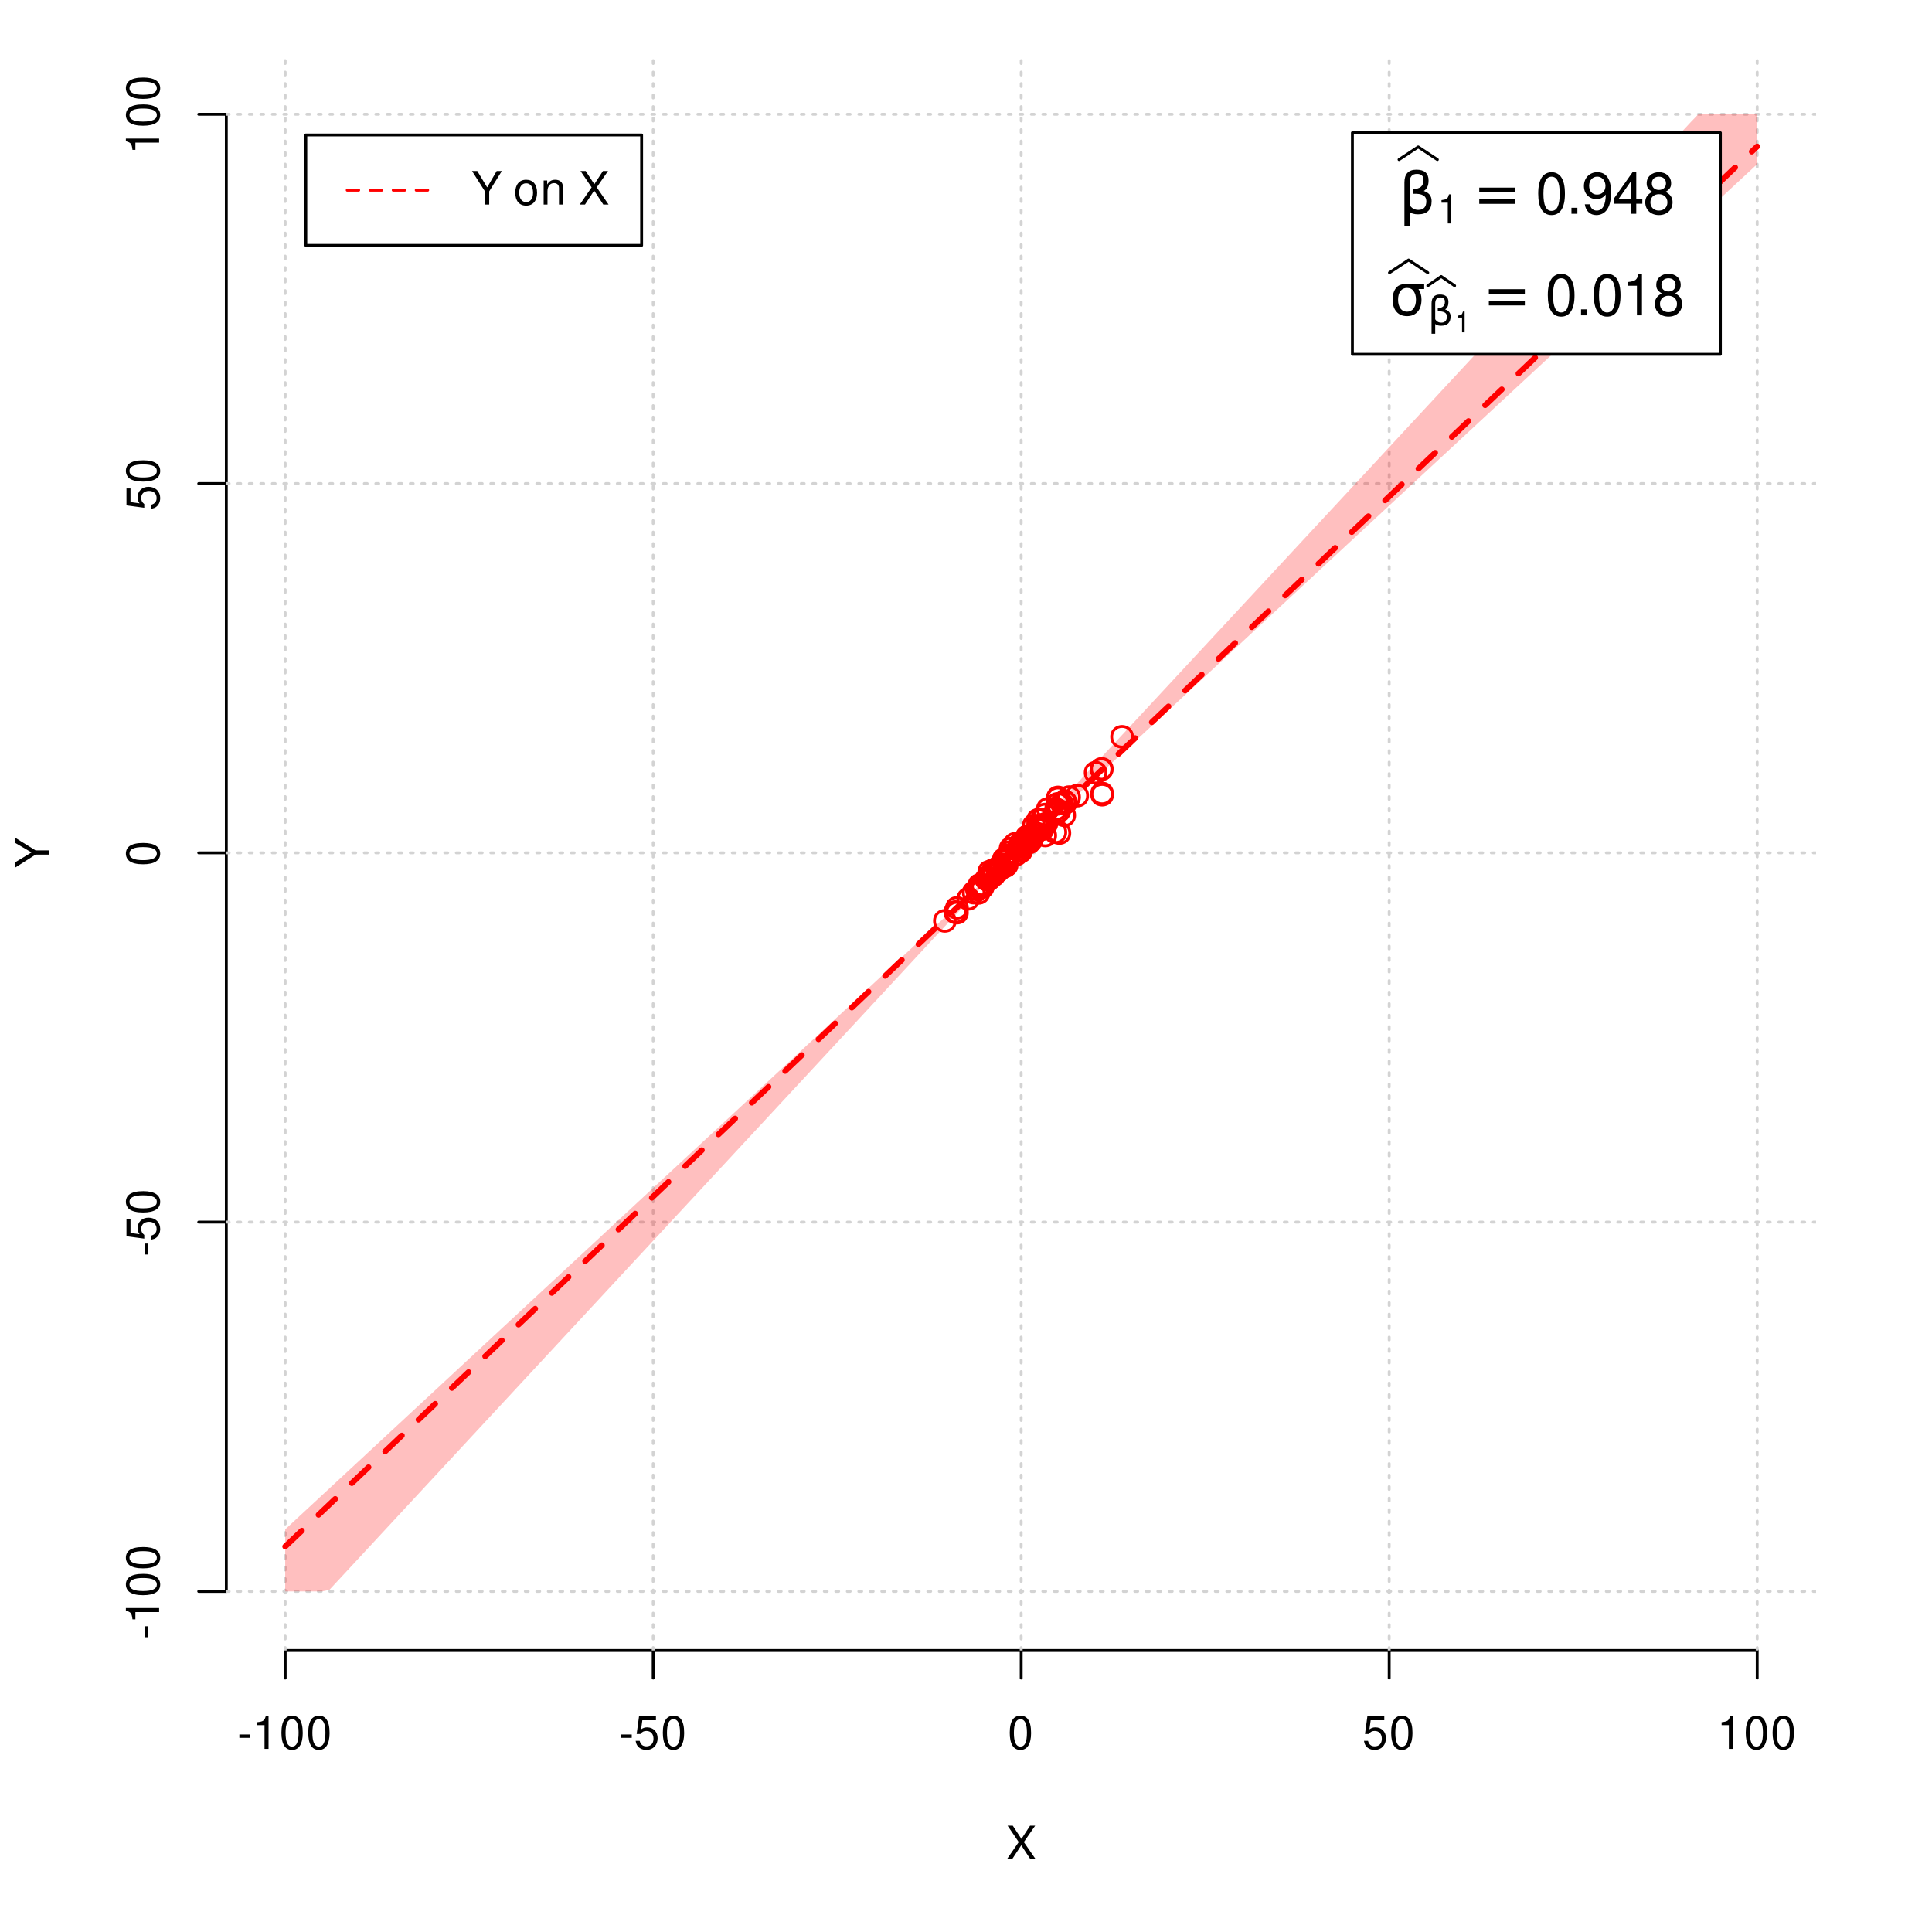 <?xml version="1.0" encoding="UTF-8"?>
<svg xmlns="http://www.w3.org/2000/svg" xmlns:xlink="http://www.w3.org/1999/xlink" width="504pt" height="504pt" viewBox="0 0 504 504" version="1.1">
<defs>
<g>
<symbol overflow="visible" id="glyph0-0">
<path style="stroke:none;" d=""/>
</symbol>
<symbol overflow="visible" id="glyph0-1">
<path style="stroke:none;" d="M 4.688 -4.484 L 7.641 -8.75 L 6.312 -8.75 L 4.062 -5.312 L 1.812 -8.75 L 0.453 -8.75 L 3.359 -4.484 L 0.266 0 L 1.625 0 L 4.016 -3.641 L 6.406 0 L 7.781 0 Z M 4.688 -4.484 "/>
</symbol>
<symbol overflow="visible" id="glyph0-2">
<path style="stroke:none;" d="M 3.406 -3.75 L 0.547 -3.75 L 0.547 -2.875 L 3.406 -2.875 Z M 3.406 -3.75 "/>
</symbol>
<symbol overflow="visible" id="glyph0-3">
<path style="stroke:none;" d="M 3.109 -6.188 L 3.109 0 L 4.156 0 L 4.156 -8.672 L 3.469 -8.672 C 3.094 -7.344 2.859 -7.156 1.219 -6.953 L 1.219 -6.188 Z M 3.109 -6.188 "/>
</symbol>
<symbol overflow="visible" id="glyph0-4">
<path style="stroke:none;" d="M 3.297 -8.672 C 2.516 -8.672 1.781 -8.312 1.344 -7.734 C 0.797 -6.953 0.516 -5.812 0.516 -4.203 C 0.516 -1.266 1.469 0.281 3.297 0.281 C 5.094 0.281 6.078 -1.266 6.078 -4.125 C 6.078 -5.812 5.812 -6.938 5.25 -7.734 C 4.812 -8.328 4.109 -8.672 3.297 -8.672 Z M 3.297 -7.734 C 4.438 -7.734 5 -6.578 5 -4.219 C 5 -1.75 4.453 -0.594 3.281 -0.594 C 2.156 -0.594 1.594 -1.797 1.594 -4.188 C 1.594 -6.578 2.156 -7.734 3.297 -7.734 Z M 3.297 -7.734 "/>
</symbol>
<symbol overflow="visible" id="glyph0-5">
<path style="stroke:none;" d="M 5.719 -8.516 L 1.312 -8.516 L 0.688 -3.875 L 1.656 -3.875 C 2.141 -4.469 2.562 -4.672 3.234 -4.672 C 4.375 -4.672 5.078 -3.891 5.078 -2.625 C 5.078 -1.406 4.375 -0.656 3.219 -0.656 C 2.297 -0.656 1.734 -1.125 1.469 -2.094 L 0.422 -2.094 C 0.562 -1.391 0.688 -1.062 0.938 -0.75 C 1.422 -0.094 2.281 0.281 3.234 0.281 C 4.953 0.281 6.156 -0.969 6.156 -2.766 C 6.156 -4.453 5.047 -5.609 3.406 -5.609 C 2.812 -5.609 2.328 -5.453 1.844 -5.094 L 2.172 -7.469 L 5.719 -7.469 Z M 5.719 -8.516 "/>
</symbol>
<symbol overflow="visible" id="glyph0-6">
<path style="stroke:none;" d="M 4.641 -3.438 L 7.938 -8.75 L 6.594 -8.75 L 4.109 -4.484 L 1.531 -8.75 L 0.156 -8.75 L 3.531 -3.438 L 3.531 0 L 4.641 0 Z M 4.641 -3.438 "/>
</symbol>
<symbol overflow="visible" id="glyph0-7">
<path style="stroke:none;" d=""/>
</symbol>
<symbol overflow="visible" id="glyph0-8">
<path style="stroke:none;" d="M 3.266 -6.469 C 1.484 -6.469 0.438 -5.203 0.438 -3.094 C 0.438 -0.969 1.484 0.281 3.281 0.281 C 5.047 0.281 6.125 -0.984 6.125 -3.047 C 6.125 -5.234 5.094 -6.469 3.266 -6.469 Z M 3.281 -5.547 C 4.406 -5.547 5.078 -4.625 5.078 -3.062 C 5.078 -1.578 4.375 -0.641 3.281 -0.641 C 2.156 -0.641 1.469 -1.578 1.469 -3.094 C 1.469 -4.625 2.156 -5.547 3.281 -5.547 Z M 3.281 -5.547 "/>
</symbol>
<symbol overflow="visible" id="glyph0-9">
<path style="stroke:none;" d="M 0.844 -6.281 L 0.844 0 L 1.844 0 L 1.844 -3.469 C 1.844 -4.75 2.516 -5.594 3.547 -5.594 C 4.344 -5.594 4.844 -5.109 4.844 -4.359 L 4.844 0 L 5.844 0 L 5.844 -4.75 C 5.844 -5.797 5.062 -6.469 3.859 -6.469 C 2.922 -6.469 2.312 -6.109 1.766 -5.234 L 1.766 -6.281 Z M 0.844 -6.281 "/>
</symbol>
<symbol overflow="visible" id="glyph1-0">
<path style="stroke:none;" d=""/>
</symbol>
<symbol overflow="visible" id="glyph1-1">
<path style="stroke:none;" d="M -3.438 -4.641 L -8.75 -7.938 L -8.75 -6.594 L -4.484 -4.109 L -8.75 -1.531 L -8.75 -0.156 L -3.438 -3.531 L 0 -3.531 L 0 -4.641 Z M -3.438 -4.641 "/>
</symbol>
<symbol overflow="visible" id="glyph1-2">
<path style="stroke:none;" d="M -3.75 -3.406 L -3.75 -0.547 L -2.875 -0.547 L -2.875 -3.406 Z M -3.75 -3.406 "/>
</symbol>
<symbol overflow="visible" id="glyph1-3">
<path style="stroke:none;" d="M -6.188 -3.109 L 0 -3.109 L 0 -4.156 L -8.672 -4.156 L -8.672 -3.469 C -7.344 -3.094 -7.156 -2.859 -6.953 -1.219 L -6.188 -1.219 Z M -6.188 -3.109 "/>
</symbol>
<symbol overflow="visible" id="glyph1-4">
<path style="stroke:none;" d="M -8.672 -3.297 C -8.672 -2.516 -8.312 -1.781 -7.734 -1.344 C -6.953 -0.797 -5.812 -0.516 -4.203 -0.516 C -1.266 -0.516 0.281 -1.469 0.281 -3.297 C 0.281 -5.094 -1.266 -6.078 -4.125 -6.078 C -5.812 -6.078 -6.938 -5.812 -7.734 -5.25 C -8.328 -4.812 -8.672 -4.109 -8.672 -3.297 Z M -7.734 -3.297 C -7.734 -4.438 -6.578 -5 -4.219 -5 C -1.75 -5 -0.594 -4.453 -0.594 -3.281 C -0.594 -2.156 -1.797 -1.594 -4.188 -1.594 C -6.578 -1.594 -7.734 -2.156 -7.734 -3.297 Z M -7.734 -3.297 "/>
</symbol>
<symbol overflow="visible" id="glyph1-5">
<path style="stroke:none;" d="M -8.516 -5.719 L -8.516 -1.312 L -3.875 -0.688 L -3.875 -1.656 C -4.469 -2.141 -4.672 -2.562 -4.672 -3.234 C -4.672 -4.375 -3.891 -5.078 -2.625 -5.078 C -1.406 -5.078 -0.656 -4.375 -0.656 -3.219 C -0.656 -2.297 -1.125 -1.734 -2.094 -1.469 L -2.094 -0.422 C -1.391 -0.562 -1.062 -0.688 -0.75 -0.938 C -0.094 -1.422 0.281 -2.281 0.281 -3.234 C 0.281 -4.953 -0.969 -6.156 -2.766 -6.156 C -4.453 -6.156 -5.609 -5.047 -5.609 -3.406 C -5.609 -2.812 -5.453 -2.328 -5.094 -1.844 L -7.469 -2.172 L -7.469 -5.719 Z M -8.516 -5.719 "/>
</symbol>
<symbol overflow="visible" id="glyph2-0">
<path style="stroke:none;" d="M 0.75 2.656 L 0.75 -10.578 L 8.25 -10.578 L 8.25 2.656 Z M 1.594 1.812 L 7.406 1.812 L 7.406 -9.734 L 1.594 -9.734 Z M 1.594 1.812 "/>
</symbol>
<symbol overflow="visible" id="glyph2-1">
<path style="stroke:none;" d="M 2.766 -0.5 L 2.766 3.125 L 1.406 3.125 L 1.406 -8.156 C 1.406 -10.375 2.445 -11.484 4.531 -11.484 C 6.645 -11.484 7.703 -10.547 7.703 -8.672 C 7.703 -7.336 7.285 -6.426 6.453 -5.938 C 7.816 -5.5 8.5 -4.625 8.5 -3.312 C 8.5 -1 7.32 0.156 4.969 0.156 C 3.926 0.156 3.191 -0.062 2.766 -0.5 Z M 2.766 -2.266 C 3.305 -1.422 4.055 -1 5.016 -1 C 6.422 -1 7.125 -1.766 7.125 -3.297 C 7.125 -4.672 5.992 -5.305 3.734 -5.203 L 3.734 -6.453 C 5.504 -6.453 6.391 -7.234 6.391 -8.797 C 6.391 -9.859 5.816 -10.391 4.672 -10.391 C 3.398 -10.391 2.766 -9.629 2.766 -8.109 Z M 2.766 -2.266 "/>
</symbol>
<symbol overflow="visible" id="glyph2-2">
<path style="stroke:none;" d="M 1.594 -6.812 L 10.984 -6.812 L 10.984 -5.578 L 1.594 -5.578 Z M 1.594 -3.828 L 10.984 -3.828 L 10.984 -2.578 L 1.594 -2.578 Z M 1.594 -3.828 "/>
</symbol>
<symbol overflow="visible" id="glyph2-3">
<path style="stroke:none;" d="M 4.594 -7.141 C 3.852 -7.141 3.281 -6.867 2.875 -6.328 C 2.457 -5.766 2.25 -5.02 2.25 -4.094 C 2.25 -3.113 2.457 -2.344 2.875 -1.781 C 3.289 -1.219 3.863 -0.938 4.594 -0.938 C 5.312 -0.938 5.879 -1.219 6.297 -1.781 C 6.711 -2.344 6.922 -3.113 6.922 -4.094 C 6.922 -4.988 6.711 -5.734 6.297 -6.328 C 5.91 -6.867 5.344 -7.141 4.594 -7.141 Z M 4.594 -8.203 L 9.062 -8.203 L 9.062 -6.859 L 7.562 -6.859 C 8.094 -6.098 8.359 -5.176 8.359 -4.094 C 8.359 -2.75 8.023 -1.695 7.359 -0.938 C 6.68 -0.164 5.758 0.219 4.594 0.219 C 3.414 0.219 2.492 -0.164 1.828 -0.938 C 1.16 -1.695 0.828 -2.75 0.828 -4.094 C 0.828 -5.445 1.16 -6.504 1.828 -7.266 C 2.379 -7.891 3.301 -8.203 4.594 -8.203 Z M 4.594 -8.203 "/>
</symbol>
<symbol overflow="visible" id="glyph3-0">
<path style="stroke:none;" d=""/>
</symbol>
<symbol overflow="visible" id="glyph3-1">
<path style="stroke:none;" d="M 2.719 -5.406 L 2.719 0 L 3.641 0 L 3.641 -7.594 L 3.031 -7.594 C 2.703 -6.422 2.5 -6.266 1.078 -6.078 L 1.078 -5.406 Z M 2.719 -5.406 "/>
</symbol>
<symbol overflow="visible" id="glyph4-0">
<path style="stroke:none;" d=""/>
</symbol>
<symbol overflow="visible" id="glyph4-1">
<path style="stroke:none;" d="M 4.125 -10.844 C 3.141 -10.844 2.234 -10.391 1.688 -9.656 C 0.984 -8.703 0.641 -7.266 0.641 -5.25 C 0.641 -1.594 1.844 0.344 4.125 0.344 C 6.375 0.344 7.609 -1.594 7.609 -5.156 C 7.609 -7.266 7.281 -8.672 6.562 -9.656 C 6.016 -10.406 5.125 -10.844 4.125 -10.844 Z M 4.125 -9.672 C 5.547 -9.672 6.25 -8.219 6.25 -5.281 C 6.25 -2.188 5.562 -0.75 4.094 -0.75 C 2.703 -0.75 2 -2.25 2 -5.234 C 2 -8.219 2.703 -9.672 4.125 -9.672 Z M 4.125 -9.672 "/>
</symbol>
<symbol overflow="visible" id="glyph4-2">
<path style="stroke:none;" d="M 2.859 -1.562 L 1.312 -1.562 L 1.312 0 L 2.859 0 Z M 2.859 -1.562 "/>
</symbol>
<symbol overflow="visible" id="glyph4-3">
<path style="stroke:none;" d="M 0.797 -2.469 C 1.047 -0.703 2.188 0.344 3.812 0.344 C 5 0.344 6.047 -0.219 6.672 -1.203 C 7.328 -2.266 7.641 -3.578 7.641 -5.547 C 7.641 -7.375 7.359 -8.531 6.734 -9.5 C 6.156 -10.375 5.219 -10.844 4.047 -10.844 C 2.031 -10.844 0.562 -9.328 0.562 -7.234 C 0.562 -5.234 1.922 -3.828 3.844 -3.828 C 4.844 -3.828 5.594 -4.188 6.266 -5.016 C 6.25 -2.312 5.422 -0.828 3.906 -0.828 C 2.969 -0.828 2.328 -1.422 2.109 -2.469 Z M 4.031 -9.688 C 5.266 -9.688 6.188 -8.656 6.188 -7.266 C 6.188 -5.922 5.297 -5 3.984 -5 C 2.719 -5 1.922 -5.891 1.922 -7.328 C 1.922 -8.703 2.812 -9.688 4.031 -9.688 Z M 4.031 -9.688 "/>
</symbol>
<symbol overflow="visible" id="glyph4-4">
<path style="stroke:none;" d="M 4.906 -2.625 L 4.906 0 L 6.219 0 L 6.219 -2.625 L 7.797 -2.625 L 7.797 -3.812 L 6.219 -3.812 L 6.219 -10.844 L 5.25 -10.844 L 0.422 -4.016 L 0.422 -2.625 Z M 4.906 -3.812 L 1.578 -3.812 L 4.906 -8.594 Z M 4.906 -3.812 "/>
</symbol>
<symbol overflow="visible" id="glyph4-5">
<path style="stroke:none;" d="M 5.859 -5.719 C 6.969 -6.391 7.312 -6.938 7.312 -7.953 C 7.312 -9.656 6.016 -10.844 4.125 -10.844 C 2.25 -10.844 0.938 -9.656 0.938 -7.969 C 0.938 -6.938 1.281 -6.406 2.375 -5.719 C 1.156 -5.094 0.562 -4.219 0.562 -3.016 C 0.562 -1.031 2.016 0.344 4.125 0.344 C 6.219 0.344 7.688 -1.031 7.688 -3.016 C 7.688 -4.219 7.094 -5.094 5.859 -5.719 Z M 4.125 -9.672 C 5.25 -9.672 5.969 -9 5.969 -7.922 C 5.969 -6.906 5.234 -6.219 4.125 -6.219 C 3 -6.219 2.281 -6.906 2.281 -7.953 C 2.281 -9 3 -9.672 4.125 -9.672 Z M 4.125 -5.109 C 5.438 -5.109 6.344 -4.25 6.344 -2.984 C 6.344 -1.688 5.453 -0.828 4.094 -0.828 C 2.812 -0.828 1.906 -1.703 1.906 -2.969 C 1.906 -4.266 2.797 -5.109 4.125 -5.109 Z M 4.125 -5.109 "/>
</symbol>
<symbol overflow="visible" id="glyph4-6">
<path style="stroke:none;" d="M 3.891 -7.719 L 3.891 0 L 5.203 0 L 5.203 -10.844 L 4.328 -10.844 C 3.875 -9.188 3.562 -8.953 1.531 -8.688 L 1.531 -7.719 Z M 3.891 -7.719 "/>
</symbol>
<symbol overflow="visible" id="glyph5-0">
<path style="stroke:none;" d="M 0.516 1.859 L 0.516 -7.406 L 5.766 -7.406 L 5.766 1.859 Z M 1.109 1.266 L 5.188 1.266 L 5.188 -6.812 L 1.109 -6.812 Z M 1.109 1.266 "/>
</symbol>
<symbol overflow="visible" id="glyph5-1">
<path style="stroke:none;" d="M 1.938 -0.359 L 1.938 2.188 L 0.984 2.188 L 0.984 -5.703 C 0.984 -7.266 1.711 -8.047 3.172 -8.047 C 4.648 -8.047 5.391 -7.391 5.391 -6.078 C 5.391 -5.141 5.098 -4.5 4.516 -4.156 C 5.473 -3.844 5.953 -3.234 5.953 -2.328 C 5.953 -0.703 5.125 0.109 3.469 0.109 C 2.75 0.109 2.238 -0.047 1.938 -0.359 Z M 1.938 -1.578 C 2.312 -0.992 2.836 -0.703 3.516 -0.703 C 4.492 -0.703 4.984 -1.238 4.984 -2.312 C 4.984 -3.27 4.191 -3.711 2.609 -3.641 L 2.609 -4.516 C 3.848 -4.516 4.469 -5.062 4.469 -6.156 C 4.469 -6.906 4.066 -7.281 3.266 -7.281 C 2.379 -7.281 1.938 -6.742 1.938 -5.672 Z M 1.938 -1.578 "/>
</symbol>
<symbol overflow="visible" id="glyph6-0">
<path style="stroke:none;" d=""/>
</symbol>
<symbol overflow="visible" id="glyph6-1">
<path style="stroke:none;" d="M 1.938 -3.859 L 1.938 0 L 2.609 0 L 2.609 -5.422 L 2.172 -5.422 C 1.938 -4.594 1.781 -4.484 0.766 -4.344 L 0.766 -3.859 Z M 1.938 -3.859 "/>
</symbol>
</g>
<clipPath id="clip1">
  <path d="M 74 14.398 L 75 14.398 L 75 430.559 L 74 430.559 Z M 74 14.398 "/>
</clipPath>
<clipPath id="clip2">
  <path d="M 170 14.398 L 171 14.398 L 171 430.559 L 170 430.559 Z M 170 14.398 "/>
</clipPath>
<clipPath id="clip3">
  <path d="M 266 14.398 L 267 14.398 L 267 430.559 L 266 430.559 Z M 266 14.398 "/>
</clipPath>
<clipPath id="clip4">
  <path d="M 362 14.398 L 363 14.398 L 363 430.559 L 362 430.559 Z M 362 14.398 "/>
</clipPath>
<clipPath id="clip5">
  <path d="M 458 14.398 L 459 14.398 L 459 430.559 L 458 430.559 Z M 458 14.398 "/>
</clipPath>
<clipPath id="clip6">
  <path d="M 59.039 414 L 473.758 414 L 473.758 416 L 59.039 416 Z M 59.039 414 "/>
</clipPath>
<clipPath id="clip7">
  <path d="M 59.039 318 L 473.758 318 L 473.758 320 L 59.039 320 Z M 59.039 318 "/>
</clipPath>
<clipPath id="clip8">
  <path d="M 59.039 222 L 473.758 222 L 473.758 223 L 59.039 223 Z M 59.039 222 "/>
</clipPath>
<clipPath id="clip9">
  <path d="M 59.039 125 L 473.758 125 L 473.758 127 L 59.039 127 Z M 59.039 125 "/>
</clipPath>
<clipPath id="clip10">
  <path d="M 59.039 29 L 473.758 29 L 473.758 31 L 59.039 31 Z M 59.039 29 "/>
</clipPath>
</defs>
<g id="surface1291">
<rect x="0" y="0" width="504" height="504" style="fill:rgb(100%,100%,100%);fill-opacity:1;stroke:none;"/>
<g style="fill:rgb(0%,0%,0%);fill-opacity:1;">
  <use xlink:href="#glyph0-1" x="262.398" y="485.029"/>
</g>
<g style="fill:rgb(0%,0%,0%);fill-opacity:1;">
  <use xlink:href="#glyph1-1" x="12.709" y="226.48"/>
</g>
<path style="fill:none;stroke-width:0.75;stroke-linecap:round;stroke-linejoin:round;stroke:rgb(0%,0%,0%);stroke-opacity:1;stroke-miterlimit:10;" d="M 74.398 430.559 L 458.398 430.559 "/>
<path style="fill:none;stroke-width:0.75;stroke-linecap:round;stroke-linejoin:round;stroke:rgb(0%,0%,0%);stroke-opacity:1;stroke-miterlimit:10;" d="M 74.398 430.559 L 74.398 437.762 "/>
<path style="fill:none;stroke-width:0.75;stroke-linecap:round;stroke-linejoin:round;stroke:rgb(0%,0%,0%);stroke-opacity:1;stroke-miterlimit:10;" d="M 170.398 430.559 L 170.398 437.762 "/>
<path style="fill:none;stroke-width:0.75;stroke-linecap:round;stroke-linejoin:round;stroke:rgb(0%,0%,0%);stroke-opacity:1;stroke-miterlimit:10;" d="M 266.398 430.559 L 266.398 437.762 "/>
<path style="fill:none;stroke-width:0.75;stroke-linecap:round;stroke-linejoin:round;stroke:rgb(0%,0%,0%);stroke-opacity:1;stroke-miterlimit:10;" d="M 362.398 430.559 L 362.398 437.762 "/>
<path style="fill:none;stroke-width:0.75;stroke-linecap:round;stroke-linejoin:round;stroke:rgb(0%,0%,0%);stroke-opacity:1;stroke-miterlimit:10;" d="M 458.398 430.559 L 458.398 437.762 "/>
<g style="fill:rgb(0%,0%,0%);fill-opacity:1;">
  <use xlink:href="#glyph0-2" x="61.898" y="456.229"/>
  <use xlink:href="#glyph0-3" x="65.898" y="456.229"/>
  <use xlink:href="#glyph0-4" x="72.898" y="456.229"/>
  <use xlink:href="#glyph0-4" x="79.898" y="456.229"/>
</g>
<g style="fill:rgb(0%,0%,0%);fill-opacity:1;">
  <use xlink:href="#glyph0-2" x="161.398" y="456.229"/>
  <use xlink:href="#glyph0-5" x="165.398" y="456.229"/>
  <use xlink:href="#glyph0-4" x="172.398" y="456.229"/>
</g>
<g style="fill:rgb(0%,0%,0%);fill-opacity:1;">
  <use xlink:href="#glyph0-4" x="262.898" y="456.229"/>
</g>
<g style="fill:rgb(0%,0%,0%);fill-opacity:1;">
  <use xlink:href="#glyph0-5" x="355.398" y="456.229"/>
  <use xlink:href="#glyph0-4" x="362.398" y="456.229"/>
</g>
<g style="fill:rgb(0%,0%,0%);fill-opacity:1;">
  <use xlink:href="#glyph0-3" x="447.898" y="456.229"/>
  <use xlink:href="#glyph0-4" x="454.898" y="456.229"/>
  <use xlink:href="#glyph0-4" x="461.898" y="456.229"/>
</g>
<path style="fill:none;stroke-width:0.75;stroke-linecap:round;stroke-linejoin:round;stroke:rgb(0%,0%,0%);stroke-opacity:1;stroke-miterlimit:10;" d="M 59.039 415.148 L 59.039 29.812 "/>
<path style="fill:none;stroke-width:0.75;stroke-linecap:round;stroke-linejoin:round;stroke:rgb(0%,0%,0%);stroke-opacity:1;stroke-miterlimit:10;" d="M 59.039 415.148 L 51.84 415.148 "/>
<path style="fill:none;stroke-width:0.75;stroke-linecap:round;stroke-linejoin:round;stroke:rgb(0%,0%,0%);stroke-opacity:1;stroke-miterlimit:10;" d="M 59.039 318.812 L 51.84 318.812 "/>
<path style="fill:none;stroke-width:0.75;stroke-linecap:round;stroke-linejoin:round;stroke:rgb(0%,0%,0%);stroke-opacity:1;stroke-miterlimit:10;" d="M 59.039 222.48 L 51.84 222.48 "/>
<path style="fill:none;stroke-width:0.75;stroke-linecap:round;stroke-linejoin:round;stroke:rgb(0%,0%,0%);stroke-opacity:1;stroke-miterlimit:10;" d="M 59.039 126.148 L 51.84 126.148 "/>
<path style="fill:none;stroke-width:0.75;stroke-linecap:round;stroke-linejoin:round;stroke:rgb(0%,0%,0%);stroke-opacity:1;stroke-miterlimit:10;" d="M 59.039 29.812 L 51.84 29.812 "/>
<g style="fill:rgb(0%,0%,0%);fill-opacity:1;">
  <use xlink:href="#glyph1-2" x="41.51" y="427.648"/>
  <use xlink:href="#glyph1-3" x="41.51" y="423.648"/>
  <use xlink:href="#glyph1-4" x="41.51" y="416.648"/>
  <use xlink:href="#glyph1-4" x="41.51" y="409.648"/>
</g>
<g style="fill:rgb(0%,0%,0%);fill-opacity:1;">
  <use xlink:href="#glyph1-2" x="41.51" y="327.812"/>
  <use xlink:href="#glyph1-5" x="41.51" y="323.812"/>
  <use xlink:href="#glyph1-4" x="41.51" y="316.812"/>
</g>
<g style="fill:rgb(0%,0%,0%);fill-opacity:1;">
  <use xlink:href="#glyph1-4" x="41.51" y="225.98"/>
</g>
<g style="fill:rgb(0%,0%,0%);fill-opacity:1;">
  <use xlink:href="#glyph1-5" x="41.51" y="133.148"/>
  <use xlink:href="#glyph1-4" x="41.51" y="126.148"/>
</g>
<g style="fill:rgb(0%,0%,0%);fill-opacity:1;">
  <use xlink:href="#glyph1-3" x="41.51" y="40.312"/>
  <use xlink:href="#glyph1-4" x="41.51" y="33.312"/>
  <use xlink:href="#glyph1-4" x="41.51" y="26.312"/>
</g>
<g clip-path="url(#clip1)" clip-rule="nonzero">
<path style="fill:none;stroke-width:0.75;stroke-linecap:round;stroke-linejoin:round;stroke:rgb(82.745%,82.745%,82.745%);stroke-opacity:1;stroke-dasharray:0.75,2.25;stroke-miterlimit:10;" d="M 74.398 430.559 L 74.398 14.398 "/>
</g>
<g clip-path="url(#clip2)" clip-rule="nonzero">
<path style="fill:none;stroke-width:0.75;stroke-linecap:round;stroke-linejoin:round;stroke:rgb(82.745%,82.745%,82.745%);stroke-opacity:1;stroke-dasharray:0.75,2.25;stroke-miterlimit:10;" d="M 170.398 430.559 L 170.398 14.398 "/>
</g>
<g clip-path="url(#clip3)" clip-rule="nonzero">
<path style="fill:none;stroke-width:0.75;stroke-linecap:round;stroke-linejoin:round;stroke:rgb(82.745%,82.745%,82.745%);stroke-opacity:1;stroke-dasharray:0.75,2.25;stroke-miterlimit:10;" d="M 266.398 430.559 L 266.398 14.398 "/>
</g>
<g clip-path="url(#clip4)" clip-rule="nonzero">
<path style="fill:none;stroke-width:0.75;stroke-linecap:round;stroke-linejoin:round;stroke:rgb(82.745%,82.745%,82.745%);stroke-opacity:1;stroke-dasharray:0.75,2.25;stroke-miterlimit:10;" d="M 362.398 430.559 L 362.398 14.398 "/>
</g>
<g clip-path="url(#clip5)" clip-rule="nonzero">
<path style="fill:none;stroke-width:0.75;stroke-linecap:round;stroke-linejoin:round;stroke:rgb(82.745%,82.745%,82.745%);stroke-opacity:1;stroke-dasharray:0.75,2.25;stroke-miterlimit:10;" d="M 458.398 430.559 L 458.398 14.398 "/>
</g>
<g clip-path="url(#clip6)" clip-rule="nonzero">
<path style="fill:none;stroke-width:0.75;stroke-linecap:round;stroke-linejoin:round;stroke:rgb(82.745%,82.745%,82.745%);stroke-opacity:1;stroke-dasharray:0.75,2.25;stroke-miterlimit:10;" d="M 59.039 415.148 L 473.762 415.148 "/>
</g>
<g clip-path="url(#clip7)" clip-rule="nonzero">
<path style="fill:none;stroke-width:0.75;stroke-linecap:round;stroke-linejoin:round;stroke:rgb(82.745%,82.745%,82.745%);stroke-opacity:1;stroke-dasharray:0.75,2.25;stroke-miterlimit:10;" d="M 59.039 318.812 L 473.762 318.812 "/>
</g>
<g clip-path="url(#clip8)" clip-rule="nonzero">
<path style="fill:none;stroke-width:0.75;stroke-linecap:round;stroke-linejoin:round;stroke:rgb(82.745%,82.745%,82.745%);stroke-opacity:1;stroke-dasharray:0.75,2.25;stroke-miterlimit:10;" d="M 59.039 222.48 L 473.762 222.48 "/>
</g>
<g clip-path="url(#clip9)" clip-rule="nonzero">
<path style="fill:none;stroke-width:0.75;stroke-linecap:round;stroke-linejoin:round;stroke:rgb(82.745%,82.745%,82.745%);stroke-opacity:1;stroke-dasharray:0.75,2.25;stroke-miterlimit:10;" d="M 59.039 126.148 L 473.762 126.148 "/>
</g>
<g clip-path="url(#clip10)" clip-rule="nonzero">
<path style="fill:none;stroke-width:0.75;stroke-linecap:round;stroke-linejoin:round;stroke:rgb(82.745%,82.745%,82.745%);stroke-opacity:1;stroke-dasharray:0.75,2.25;stroke-miterlimit:10;" d="M 59.039 29.812 L 473.762 29.812 "/>
</g>
<path style=" stroke:none;fill-rule:nonzero;fill:rgb(100%,0%,0%);fill-opacity:0.251;" d="M 74.398 415.148 L 74.398 398.969 L 76.32 397.188 L 78.238 395.406 L 80.16 393.625 L 82.078 391.844 L 85.922 388.281 L 87.84 386.5 L 89.762 384.719 L 91.68 382.938 L 93.602 381.156 L 95.52 379.371 L 97.441 377.59 L 99.359 375.809 L 101.281 374.027 L 103.199 372.246 L 105.121 370.465 L 107.039 368.684 L 108.961 366.902 L 110.879 365.121 L 112.801 363.34 L 114.719 361.559 L 116.641 359.773 L 118.559 357.992 L 120.48 356.211 L 122.398 354.43 L 124.32 352.648 L 126.238 350.867 L 128.16 349.086 L 130.078 347.305 L 133.922 343.742 L 135.84 341.961 L 137.762 340.176 L 139.68 338.395 L 141.602 336.613 L 143.52 334.832 L 145.441 333.051 L 147.359 331.27 L 149.281 329.488 L 151.199 327.707 L 153.121 325.926 L 155.039 324.145 L 156.961 322.363 L 158.879 320.578 L 160.801 318.797 L 162.719 317.016 L 164.641 315.234 L 166.559 313.453 L 168.48 311.672 L 170.398 309.891 L 172.32 308.109 L 174.238 306.328 L 176.16 304.547 L 178.078 302.766 L 180 300.98 L 181.922 299.199 L 183.84 297.418 L 185.762 295.637 L 187.68 293.855 L 189.602 292.074 L 191.52 290.293 L 193.441 288.512 L 195.359 286.73 L 197.281 284.949 L 199.199 283.168 L 201.121 281.383 L 203.039 279.602 L 204.961 277.82 L 206.879 276.039 L 208.801 274.258 L 210.719 272.477 L 212.641 270.695 L 214.559 268.914 L 216.48 267.133 L 218.398 265.352 L 220.32 263.57 L 222.238 261.785 L 224.16 260.004 L 226.078 258.223 L 229.922 254.66 L 231.84 252.879 L 233.762 251.098 L 235.68 249.316 L 237.602 247.535 L 239.52 245.754 L 241.441 243.973 L 243.359 242.188 L 245.281 240.406 L 247.199 238.625 L 249.121 236.844 L 251.039 235.062 L 252.961 233.281 L 254.879 231.5 L 256.801 229.719 L 258.719 227.91 L 260.641 226.055 L 262.559 224.113 L 264.48 222.086 L 266.398 220.047 L 268.32 218.008 L 270.238 215.941 L 272.16 213.871 L 274.078 211.805 L 276 209.734 L 277.922 207.668 L 279.84 205.602 L 281.762 203.531 L 283.68 201.465 L 285.602 199.398 L 287.52 197.328 L 289.441 195.262 L 291.359 193.191 L 293.281 191.125 L 295.199 189.059 L 297.121 186.988 L 299.039 184.922 L 300.961 182.852 L 302.879 180.785 L 304.801 178.719 L 306.719 176.648 L 308.641 174.582 L 310.559 172.512 L 312.48 170.445 L 314.398 168.379 L 316.32 166.309 L 318.238 164.242 L 320.16 162.172 L 322.078 160.105 L 324 158.039 L 325.922 155.969 L 327.84 153.902 L 329.762 151.836 L 331.68 149.766 L 333.602 147.699 L 335.52 145.629 L 337.441 143.562 L 339.359 141.496 L 341.281 139.426 L 343.199 137.359 L 345.121 135.289 L 347.039 133.223 L 348.961 131.156 L 350.879 129.086 L 352.801 127.02 L 354.719 124.949 L 356.641 122.879 L 358.559 120.809 L 360.48 118.738 L 362.398 116.668 L 364.32 114.598 L 366.238 112.527 L 368.16 110.457 L 370.078 108.387 L 373.922 104.246 L 375.84 102.176 L 377.762 100.109 L 379.68 98.039 L 381.602 95.969 L 383.52 93.898 L 385.441 91.828 L 387.359 89.758 L 389.281 87.688 L 391.199 85.617 L 393.121 83.547 L 395.039 81.477 L 396.961 79.406 L 398.879 77.336 L 400.801 75.266 L 402.719 73.195 L 404.641 71.129 L 406.559 69.059 L 408.48 66.988 L 410.398 64.918 L 412.32 62.848 L 414.238 60.777 L 416.16 58.707 L 418.078 56.637 L 421.922 52.496 L 423.84 50.426 L 425.762 48.355 L 427.68 46.285 L 429.602 44.215 L 431.52 42.148 L 433.441 40.078 L 435.359 38.008 L 437.281 35.938 L 439.199 33.867 L 441.121 31.797 L 443.039 29.812 L 458.398 29.812 L 458.398 42.816 L 456.48 44.598 L 454.559 46.379 L 452.641 48.16 L 450.719 49.941 L 448.801 51.723 L 446.879 53.504 L 444.961 55.285 L 443.039 57.066 L 441.121 58.848 L 439.199 60.629 L 437.281 62.41 L 435.359 64.191 L 433.441 65.973 L 431.52 67.754 L 429.602 69.535 L 427.68 71.316 L 425.762 73.098 L 423.84 74.879 L 421.922 76.66 L 418.078 80.223 L 416.16 82.004 L 414.238 83.785 L 412.32 85.566 L 410.398 87.348 L 408.48 89.129 L 406.559 90.91 L 404.641 92.691 L 402.719 94.473 L 400.801 96.254 L 398.879 98.035 L 396.961 99.816 L 395.039 101.598 L 393.121 103.379 L 391.199 105.16 L 389.281 106.941 L 387.359 108.723 L 385.441 110.504 L 383.52 112.285 L 381.602 114.066 L 379.68 115.848 L 377.762 117.629 L 375.84 119.41 L 373.922 121.191 L 370.078 124.754 L 368.16 126.535 L 366.238 128.316 L 364.32 130.102 L 362.398 131.883 L 360.48 133.664 L 358.559 135.445 L 356.641 137.227 L 354.719 139.008 L 352.801 140.789 L 350.879 142.57 L 348.961 144.352 L 347.039 146.133 L 345.121 147.914 L 343.199 149.695 L 341.281 151.477 L 339.359 153.258 L 337.441 155.039 L 335.52 156.82 L 333.602 158.602 L 331.68 160.383 L 329.762 162.164 L 327.84 163.945 L 325.922 165.727 L 322.078 169.289 L 320.16 171.07 L 318.238 172.852 L 316.32 174.633 L 314.398 176.414 L 312.48 178.195 L 310.559 179.977 L 308.641 181.758 L 306.719 183.539 L 304.801 185.32 L 302.879 187.102 L 300.961 188.883 L 299.039 190.664 L 297.121 192.445 L 295.199 194.227 L 293.281 196.008 L 291.359 197.789 L 289.441 199.57 L 287.52 201.352 L 285.602 203.133 L 283.68 204.914 L 281.762 206.695 L 279.84 208.477 L 277.922 210.258 L 274.078 213.82 L 272.16 215.602 L 270.238 217.383 L 268.32 219.168 L 266.398 220.973 L 264.48 222.84 L 262.559 224.734 L 260.641 226.68 L 258.719 228.645 L 256.801 230.641 L 254.879 232.672 L 252.961 234.727 L 251.039 236.781 L 249.121 238.836 L 247.199 240.895 L 245.281 242.949 L 243.359 245.008 L 241.441 247.078 L 239.52 249.148 L 237.602 251.219 L 235.68 253.289 L 233.762 255.359 L 231.84 257.43 L 229.922 259.5 L 226.078 263.641 L 224.16 265.711 L 222.238 267.781 L 220.32 269.848 L 218.398 271.918 L 216.48 273.988 L 214.559 276.059 L 212.641 278.129 L 210.719 280.199 L 208.801 282.27 L 206.879 284.34 L 204.961 286.41 L 203.039 288.48 L 201.121 290.551 L 199.199 292.621 L 197.281 294.691 L 195.359 296.762 L 193.441 298.828 L 191.52 300.898 L 189.602 302.969 L 187.68 305.039 L 185.762 307.109 L 183.84 309.18 L 181.922 311.25 L 178.078 315.391 L 176.16 317.461 L 174.238 319.531 L 172.32 321.602 L 170.398 323.672 L 168.48 325.742 L 166.559 327.809 L 164.641 329.879 L 162.719 331.949 L 160.801 334.02 L 158.879 336.09 L 156.961 338.16 L 155.039 340.23 L 153.121 342.301 L 151.199 344.371 L 149.281 346.441 L 147.359 348.512 L 145.441 350.582 L 143.52 352.652 L 141.602 354.719 L 139.68 356.789 L 137.762 358.859 L 135.84 360.93 L 133.922 363 L 130.078 367.141 L 128.16 369.211 L 126.238 371.281 L 124.32 373.352 L 122.398 375.422 L 120.48 377.492 L 118.559 379.562 L 116.641 381.633 L 114.719 383.699 L 112.801 385.77 L 110.879 387.84 L 108.961 389.91 L 107.039 391.98 L 105.121 394.051 L 103.199 396.121 L 101.281 398.191 L 99.359 400.262 L 97.441 402.332 L 95.52 404.402 L 93.602 406.473 L 91.68 408.543 L 89.762 410.613 L 87.84 412.68 L 85.922 414.75 L 84 415.148 Z M 74.398 415.148 "/>
<path style="fill:none;stroke-width:0.75;stroke-linecap:round;stroke-linejoin:round;stroke:rgb(100%,0%,0%);stroke-opacity:1;stroke-miterlimit:10;" d="M 265.539 223.426 C 265.539 227.027 260.141 227.027 260.141 223.426 C 260.141 219.828 265.539 219.828 265.539 223.426 "/>
<path style="fill:none;stroke-width:0.75;stroke-linecap:round;stroke-linejoin:round;stroke:rgb(100%,0%,0%);stroke-opacity:1;stroke-miterlimit:10;" d="M 264.965 224.242 C 264.965 227.844 259.562 227.844 259.562 224.242 C 259.562 220.645 264.965 220.645 264.965 224.242 "/>
<path style="fill:none;stroke-width:0.75;stroke-linecap:round;stroke-linejoin:round;stroke:rgb(100%,0%,0%);stroke-opacity:1;stroke-miterlimit:10;" d="M 280.336 212.688 C 280.336 216.289 274.938 216.289 274.938 212.688 C 274.938 209.09 280.336 209.09 280.336 212.688 "/>
<path style="fill:none;stroke-width:0.75;stroke-linecap:round;stroke-linejoin:round;stroke:rgb(100%,0%,0%);stroke-opacity:1;stroke-miterlimit:10;" d="M 257.949 232.945 C 257.949 236.543 252.547 236.543 252.547 232.945 C 252.547 229.344 257.949 229.344 257.949 232.945 "/>
<path style="fill:none;stroke-width:0.75;stroke-linecap:round;stroke-linejoin:round;stroke:rgb(100%,0%,0%);stroke-opacity:1;stroke-miterlimit:10;" d="M 283.719 207.559 C 283.719 211.16 278.32 211.16 278.32 207.559 C 278.32 203.957 283.719 203.957 283.719 207.559 "/>
<path style="fill:none;stroke-width:0.75;stroke-linecap:round;stroke-linejoin:round;stroke:rgb(100%,0%,0%);stroke-opacity:1;stroke-miterlimit:10;" d="M 251.902 237.93 C 251.902 241.531 246.504 241.531 246.504 237.93 C 246.504 234.332 251.902 234.332 251.902 237.93 "/>
<path style="fill:none;stroke-width:0.75;stroke-linecap:round;stroke-linejoin:round;stroke:rgb(100%,0%,0%);stroke-opacity:1;stroke-miterlimit:10;" d="M 278.699 208.016 C 278.699 211.617 273.301 211.617 273.301 208.016 C 273.301 204.418 278.699 204.418 278.699 208.016 "/>
<path style="fill:none;stroke-width:0.75;stroke-linecap:round;stroke-linejoin:round;stroke:rgb(100%,0%,0%);stroke-opacity:1;stroke-miterlimit:10;" d="M 260.246 229.469 C 260.246 233.066 254.848 233.066 254.848 229.469 C 254.848 225.867 260.246 225.867 260.246 229.469 "/>
<path style="fill:none;stroke-width:0.75;stroke-linecap:round;stroke-linejoin:round;stroke:rgb(100%,0%,0%);stroke-opacity:1;stroke-miterlimit:10;" d="M 270.816 218.137 C 270.816 221.738 265.418 221.738 265.418 218.137 C 265.418 214.539 270.816 214.539 270.816 218.137 "/>
<path style="fill:none;stroke-width:0.75;stroke-linecap:round;stroke-linejoin:round;stroke:rgb(100%,0%,0%);stroke-opacity:1;stroke-miterlimit:10;" d="M 259.055 231.426 C 259.055 235.027 253.656 235.027 253.656 231.426 C 253.656 227.824 259.055 227.824 259.055 231.426 "/>
<path style="fill:none;stroke-width:0.75;stroke-linecap:round;stroke-linejoin:round;stroke:rgb(100%,0%,0%);stroke-opacity:1;stroke-miterlimit:10;" d="M 270.559 218.34 C 270.559 221.941 265.16 221.941 265.16 218.34 C 265.16 214.742 270.559 214.742 270.559 218.34 "/>
<path style="fill:none;stroke-width:0.75;stroke-linecap:round;stroke-linejoin:round;stroke:rgb(100%,0%,0%);stroke-opacity:1;stroke-miterlimit:10;" d="M 269.074 221.648 C 269.074 225.25 263.676 225.25 263.676 221.648 C 263.676 218.047 269.074 218.047 269.074 221.648 "/>
<path style="fill:none;stroke-width:0.75;stroke-linecap:round;stroke-linejoin:round;stroke:rgb(100%,0%,0%);stroke-opacity:1;stroke-miterlimit:10;" d="M 263.641 225.836 C 263.641 229.438 258.238 229.438 258.238 225.836 C 258.238 222.238 263.641 222.238 263.641 225.836 "/>
<path style="fill:none;stroke-width:0.75;stroke-linecap:round;stroke-linejoin:round;stroke:rgb(100%,0%,0%);stroke-opacity:1;stroke-miterlimit:10;" d="M 269.766 219.949 C 269.766 223.551 264.367 223.551 264.367 219.949 C 264.367 216.352 269.766 216.352 269.766 219.949 "/>
<path style="fill:none;stroke-width:0.75;stroke-linecap:round;stroke-linejoin:round;stroke:rgb(100%,0%,0%);stroke-opacity:1;stroke-miterlimit:10;" d="M 271.996 218.531 C 271.996 222.133 266.598 222.133 266.598 218.531 C 266.598 214.934 271.996 214.934 271.996 218.531 "/>
<path style="fill:none;stroke-width:0.75;stroke-linecap:round;stroke-linejoin:round;stroke:rgb(100%,0%,0%);stroke-opacity:1;stroke-miterlimit:10;" d="M 258.203 231.621 C 258.203 235.219 252.805 235.219 252.805 231.621 C 252.805 228.02 258.203 228.02 258.203 231.621 "/>
<path style="fill:none;stroke-width:0.75;stroke-linecap:round;stroke-linejoin:round;stroke:rgb(100%,0%,0%);stroke-opacity:1;stroke-miterlimit:10;" d="M 272.246 217.652 C 272.246 221.25 266.848 221.25 266.848 217.652 C 266.848 214.051 272.246 214.051 272.246 217.652 "/>
<path style="fill:none;stroke-width:0.75;stroke-linecap:round;stroke-linejoin:round;stroke:rgb(100%,0%,0%);stroke-opacity:1;stroke-miterlimit:10;" d="M 261.898 226.934 C 261.898 230.531 256.496 230.531 256.496 226.934 C 256.496 223.332 261.898 223.332 261.898 226.934 "/>
<path style="fill:none;stroke-width:0.75;stroke-linecap:round;stroke-linejoin:round;stroke:rgb(100%,0%,0%);stroke-opacity:1;stroke-miterlimit:10;" d="M 280.434 209.082 C 280.434 212.684 275.035 212.684 275.035 209.082 C 275.035 205.48 280.434 205.48 280.434 209.082 "/>
<path style="fill:none;stroke-width:0.75;stroke-linecap:round;stroke-linejoin:round;stroke:rgb(100%,0%,0%);stroke-opacity:1;stroke-miterlimit:10;" d="M 281.59 207.941 C 281.59 211.539 276.188 211.539 276.188 207.941 C 276.188 204.34 281.59 204.34 281.59 207.941 "/>
<path style="fill:none;stroke-width:0.75;stroke-linecap:round;stroke-linejoin:round;stroke:rgb(100%,0%,0%);stroke-opacity:1;stroke-miterlimit:10;" d="M 279.012 211.531 C 279.012 215.133 273.613 215.133 273.613 211.531 C 273.613 207.934 279.012 207.934 279.012 211.531 "/>
<path style="fill:none;stroke-width:0.75;stroke-linecap:round;stroke-linejoin:round;stroke:rgb(100%,0%,0%);stroke-opacity:1;stroke-miterlimit:10;" d="M 269.211 219.75 C 269.211 223.348 263.812 223.348 263.812 219.75 C 263.812 216.148 269.211 216.148 269.211 219.75 "/>
<path style="fill:none;stroke-width:0.75;stroke-linecap:round;stroke-linejoin:round;stroke:rgb(100%,0%,0%);stroke-opacity:1;stroke-miterlimit:10;" d="M 271.164 219.789 C 271.164 223.387 265.762 223.387 265.762 219.789 C 265.762 216.188 271.164 216.188 271.164 219.789 "/>
<path style="fill:none;stroke-width:0.75;stroke-linecap:round;stroke-linejoin:round;stroke:rgb(100%,0%,0%);stroke-opacity:1;stroke-miterlimit:10;" d="M 280.746 209.348 C 280.746 212.945 275.348 212.945 275.348 209.348 C 275.348 205.746 280.746 205.746 280.746 209.348 "/>
<path style="fill:none;stroke-width:0.75;stroke-linecap:round;stroke-linejoin:round;stroke:rgb(100%,0%,0%);stroke-opacity:1;stroke-miterlimit:10;" d="M 258.164 231.66 C 258.164 235.258 252.762 235.258 252.762 231.66 C 252.762 228.059 258.164 228.059 258.164 231.66 "/>
<path style="fill:none;stroke-width:0.75;stroke-linecap:round;stroke-linejoin:round;stroke:rgb(100%,0%,0%);stroke-opacity:1;stroke-miterlimit:10;" d="M 290.215 207.316 C 290.215 210.918 284.812 210.918 284.812 207.316 C 284.812 203.719 290.215 203.719 290.215 207.316 "/>
<path style="fill:none;stroke-width:0.75;stroke-linecap:round;stroke-linejoin:round;stroke:rgb(100%,0%,0%);stroke-opacity:1;stroke-miterlimit:10;" d="M 278.199 211.094 C 278.199 214.695 272.801 214.695 272.801 211.094 C 272.801 207.496 278.199 207.496 278.199 211.094 "/>
<path style="fill:none;stroke-width:0.75;stroke-linecap:round;stroke-linejoin:round;stroke:rgb(100%,0%,0%);stroke-opacity:1;stroke-miterlimit:10;" d="M 279.707 209.633 C 279.707 213.234 274.309 213.234 274.309 209.633 C 274.309 206.031 279.707 206.031 279.707 209.633 "/>
<path style="fill:none;stroke-width:0.75;stroke-linecap:round;stroke-linejoin:round;stroke:rgb(100%,0%,0%);stroke-opacity:1;stroke-miterlimit:10;" d="M 275.121 215.258 C 275.121 218.855 269.719 218.855 269.719 215.258 C 269.719 211.656 275.121 211.656 275.121 215.258 "/>
<path style="fill:none;stroke-width:0.75;stroke-linecap:round;stroke-linejoin:round;stroke:rgb(100%,0%,0%);stroke-opacity:1;stroke-miterlimit:10;" d="M 265.715 223.594 C 265.715 227.195 260.312 227.195 260.312 223.594 C 260.312 219.996 265.715 219.996 265.715 223.594 "/>
<path style="fill:none;stroke-width:0.75;stroke-linecap:round;stroke-linejoin:round;stroke:rgb(100%,0%,0%);stroke-opacity:1;stroke-miterlimit:10;" d="M 261.18 228.105 C 261.18 231.703 255.781 231.703 255.781 228.105 C 255.781 224.504 261.18 224.504 261.18 228.105 "/>
<path style="fill:none;stroke-width:0.75;stroke-linecap:round;stroke-linejoin:round;stroke:rgb(100%,0%,0%);stroke-opacity:1;stroke-miterlimit:10;" d="M 256.703 232.871 C 256.703 236.473 251.305 236.473 251.305 232.871 C 251.305 229.273 256.703 229.273 256.703 232.871 "/>
<path style="fill:none;stroke-width:0.75;stroke-linecap:round;stroke-linejoin:round;stroke:rgb(100%,0%,0%);stroke-opacity:1;stroke-miterlimit:10;" d="M 259.055 231.086 C 259.055 234.688 253.652 234.688 253.652 231.086 C 253.652 227.488 259.055 227.488 259.055 231.086 "/>
<path style="fill:none;stroke-width:0.75;stroke-linecap:round;stroke-linejoin:round;stroke:rgb(100%,0%,0%);stroke-opacity:1;stroke-miterlimit:10;" d="M 266.164 222.285 C 266.164 225.887 260.762 225.887 260.762 222.285 C 260.762 218.688 266.164 218.688 266.164 222.285 "/>
<path style="fill:none;stroke-width:0.75;stroke-linecap:round;stroke-linejoin:round;stroke:rgb(100%,0%,0%);stroke-opacity:1;stroke-miterlimit:10;" d="M 264.699 224.758 C 264.699 228.355 259.297 228.355 259.297 224.758 C 259.297 221.156 264.699 221.156 264.699 224.758 "/>
<path style="fill:none;stroke-width:0.75;stroke-linecap:round;stroke-linejoin:round;stroke:rgb(100%,0%,0%);stroke-opacity:1;stroke-miterlimit:10;" d="M 260.719 229.121 C 260.719 232.723 255.32 232.723 255.32 229.121 C 255.32 225.52 260.719 225.52 260.719 229.121 "/>
<path style="fill:none;stroke-width:0.75;stroke-linecap:round;stroke-linejoin:round;stroke:rgb(100%,0%,0%);stroke-opacity:1;stroke-miterlimit:10;" d="M 274.16 215.859 C 274.16 219.461 268.762 219.461 268.762 215.859 C 268.762 212.258 274.16 212.258 274.16 215.859 "/>
<path style="fill:none;stroke-width:0.75;stroke-linecap:round;stroke-linejoin:round;stroke:rgb(100%,0%,0%);stroke-opacity:1;stroke-miterlimit:10;" d="M 260.492 229.492 C 260.492 233.09 255.094 233.09 255.094 229.492 C 255.094 225.891 260.492 225.891 260.492 229.492 "/>
<path style="fill:none;stroke-width:0.75;stroke-linecap:round;stroke-linejoin:round;stroke:rgb(100%,0%,0%);stroke-opacity:1;stroke-miterlimit:10;" d="M 275.375 217.957 C 275.375 221.559 269.977 221.559 269.977 217.957 C 269.977 214.355 275.375 214.355 275.375 217.957 "/>
<path style="fill:none;stroke-width:0.75;stroke-linecap:round;stroke-linejoin:round;stroke:rgb(100%,0%,0%);stroke-opacity:1;stroke-miterlimit:10;" d="M 269.469 220.09 C 269.469 223.691 264.07 223.691 264.07 220.09 C 264.07 216.488 269.469 216.488 269.469 220.09 "/>
<path style="fill:none;stroke-width:0.75;stroke-linecap:round;stroke-linejoin:round;stroke:rgb(100%,0%,0%);stroke-opacity:1;stroke-miterlimit:10;" d="M 272.395 215.379 C 272.395 218.977 266.996 218.977 266.996 215.379 C 266.996 211.777 272.395 211.777 272.395 215.379 "/>
<path style="fill:none;stroke-width:0.75;stroke-linecap:round;stroke-linejoin:round;stroke:rgb(100%,0%,0%);stroke-opacity:1;stroke-miterlimit:10;" d="M 263.281 226.617 C 263.281 230.215 257.879 230.215 257.879 226.617 C 257.879 223.016 263.281 223.016 263.281 226.617 "/>
<path style="fill:none;stroke-width:0.75;stroke-linecap:round;stroke-linejoin:round;stroke:rgb(100%,0%,0%);stroke-opacity:1;stroke-miterlimit:10;" d="M 271.652 219.227 C 271.652 222.828 266.25 222.828 266.25 219.227 C 266.25 215.629 271.652 215.629 271.652 219.227 "/>
<path style="fill:none;stroke-width:0.75;stroke-linecap:round;stroke-linejoin:round;stroke:rgb(100%,0%,0%);stroke-opacity:1;stroke-miterlimit:10;" d="M 260.77 227.414 C 260.77 231.016 255.367 231.016 255.367 227.414 C 255.367 223.816 260.77 223.816 260.77 227.414 "/>
<path style="fill:none;stroke-width:0.75;stroke-linecap:round;stroke-linejoin:round;stroke:rgb(100%,0%,0%);stroke-opacity:1;stroke-miterlimit:10;" d="M 276.059 211.02 C 276.059 214.621 270.656 214.621 270.656 211.02 C 270.656 207.422 276.059 207.422 276.059 211.02 "/>
<path style="fill:none;stroke-width:0.75;stroke-linecap:round;stroke-linejoin:round;stroke:rgb(100%,0%,0%);stroke-opacity:1;stroke-miterlimit:10;" d="M 266.004 223.102 C 266.004 226.703 260.605 226.703 260.605 223.102 C 260.605 219.504 266.004 219.504 266.004 223.102 "/>
<path style="fill:none;stroke-width:0.75;stroke-linecap:round;stroke-linejoin:round;stroke:rgb(100%,0%,0%);stroke-opacity:1;stroke-miterlimit:10;" d="M 260.668 228.938 C 260.668 232.539 255.27 232.539 255.27 228.938 C 255.27 225.34 260.668 225.34 260.668 228.938 "/>
<path style="fill:none;stroke-width:0.75;stroke-linecap:round;stroke-linejoin:round;stroke:rgb(100%,0%,0%);stroke-opacity:1;stroke-miterlimit:10;" d="M 252.344 236.84 C 252.344 240.441 246.945 240.441 246.945 236.84 C 246.945 233.242 252.344 233.242 252.344 236.84 "/>
<path style="fill:none;stroke-width:0.75;stroke-linecap:round;stroke-linejoin:round;stroke:rgb(100%,0%,0%);stroke-opacity:1;stroke-miterlimit:10;" d="M 290.133 200.594 C 290.133 204.191 284.734 204.191 284.734 200.594 C 284.734 196.992 290.133 196.992 290.133 200.594 "/>
<path style="fill:none;stroke-width:0.75;stroke-linecap:round;stroke-linejoin:round;stroke:rgb(100%,0%,0%);stroke-opacity:1;stroke-miterlimit:10;" d="M 266.328 221.355 C 266.328 224.957 260.93 224.957 260.93 221.355 C 260.93 217.758 266.328 217.758 266.328 221.355 "/>
<path style="fill:none;stroke-width:0.75;stroke-linecap:round;stroke-linejoin:round;stroke:rgb(100%,0%,0%);stroke-opacity:1;stroke-miterlimit:10;" d="M 270.996 218.086 C 270.996 221.688 265.598 221.688 265.598 218.086 C 265.598 214.484 270.996 214.484 270.996 218.086 "/>
<path style="fill:none;stroke-width:0.75;stroke-linecap:round;stroke-linejoin:round;stroke:rgb(100%,0%,0%);stroke-opacity:1;stroke-miterlimit:10;" d="M 290.043 200.676 C 290.043 204.277 284.645 204.277 284.645 200.676 C 284.645 197.078 290.043 197.078 290.043 200.676 "/>
<path style="fill:none;stroke-width:0.75;stroke-linecap:round;stroke-linejoin:round;stroke:rgb(100%,0%,0%);stroke-opacity:1;stroke-miterlimit:10;" d="M 249.184 240.238 C 249.184 243.836 243.785 243.836 243.785 240.238 C 243.785 236.637 249.184 236.637 249.184 240.238 "/>
<path style="fill:none;stroke-width:0.75;stroke-linecap:round;stroke-linejoin:round;stroke:rgb(100%,0%,0%);stroke-opacity:1;stroke-miterlimit:10;" d="M 278.602 209.711 C 278.602 213.312 273.203 213.312 273.203 209.711 C 273.203 206.113 278.602 206.113 278.602 209.711 "/>
<path style="fill:none;stroke-width:0.75;stroke-linecap:round;stroke-linejoin:round;stroke:rgb(100%,0%,0%);stroke-opacity:1;stroke-miterlimit:10;" d="M 264.566 224.176 C 264.566 227.777 259.168 227.777 259.168 224.176 C 259.168 220.574 264.566 220.574 264.566 224.176 "/>
<path style="fill:none;stroke-width:0.75;stroke-linecap:round;stroke-linejoin:round;stroke:rgb(100%,0%,0%);stroke-opacity:1;stroke-miterlimit:10;" d="M 274.668 216.305 C 274.668 219.906 269.266 219.906 269.266 216.305 C 269.266 212.707 274.668 212.707 274.668 216.305 "/>
<path style="fill:none;stroke-width:0.75;stroke-linecap:round;stroke-linejoin:round;stroke:rgb(100%,0%,0%);stroke-opacity:1;stroke-miterlimit:10;" d="M 274.215 215.242 C 274.215 218.844 268.812 218.844 268.812 215.242 C 268.812 211.645 274.215 211.645 274.215 215.242 "/>
<path style="fill:none;stroke-width:0.75;stroke-linecap:round;stroke-linejoin:round;stroke:rgb(100%,0%,0%);stroke-opacity:1;stroke-miterlimit:10;" d="M 255.297 234.477 C 255.297 238.078 249.898 238.078 249.898 234.477 C 249.898 230.879 255.297 230.879 255.297 234.477 "/>
<path style="fill:none;stroke-width:0.75;stroke-linecap:round;stroke-linejoin:round;stroke:rgb(100%,0%,0%);stroke-opacity:1;stroke-miterlimit:10;" d="M 268.262 221.594 C 268.262 225.191 262.863 225.191 262.863 221.594 C 262.863 217.992 268.262 217.992 268.262 221.594 "/>
<path style="fill:none;stroke-width:0.75;stroke-linecap:round;stroke-linejoin:round;stroke:rgb(100%,0%,0%);stroke-opacity:1;stroke-miterlimit:10;" d="M 260.02 229.395 C 260.02 232.992 254.621 232.992 254.621 229.395 C 254.621 225.793 260.02 225.793 260.02 229.395 "/>
<path style="fill:none;stroke-width:0.75;stroke-linecap:round;stroke-linejoin:round;stroke:rgb(100%,0%,0%);stroke-opacity:1;stroke-miterlimit:10;" d="M 263.328 226.484 C 263.328 230.086 257.93 230.086 257.93 226.484 C 257.93 222.887 263.328 222.887 263.328 226.484 "/>
<path style="fill:none;stroke-width:0.75;stroke-linecap:round;stroke-linejoin:round;stroke:rgb(100%,0%,0%);stroke-opacity:1;stroke-miterlimit:10;" d="M 273.473 213.895 C 273.473 217.496 268.074 217.496 268.074 213.895 C 268.074 210.297 273.473 210.297 273.473 213.895 "/>
<path style="fill:none;stroke-width:0.75;stroke-linecap:round;stroke-linejoin:round;stroke:rgb(100%,0%,0%);stroke-opacity:1;stroke-miterlimit:10;" d="M 278.02 217.105 C 278.02 220.707 272.617 220.707 272.617 217.105 C 272.617 213.508 278.02 213.508 278.02 217.105 "/>
<path style="fill:none;stroke-width:0.75;stroke-linecap:round;stroke-linejoin:round;stroke:rgb(100%,0%,0%);stroke-opacity:1;stroke-miterlimit:10;" d="M 262.93 227.254 C 262.93 230.852 257.527 230.852 257.527 227.254 C 257.527 223.652 262.93 223.652 262.93 227.254 "/>
<path style="fill:none;stroke-width:0.75;stroke-linecap:round;stroke-linejoin:round;stroke:rgb(100%,0%,0%);stroke-opacity:1;stroke-miterlimit:10;" d="M 275.668 214.84 C 275.668 218.441 270.266 218.441 270.266 214.84 C 270.266 211.242 275.668 211.242 275.668 214.84 "/>
<path style="fill:none;stroke-width:0.75;stroke-linecap:round;stroke-linejoin:round;stroke:rgb(100%,0%,0%);stroke-opacity:1;stroke-miterlimit:10;" d="M 288.5 201.566 C 288.5 205.164 283.098 205.164 283.098 201.566 C 283.098 197.965 288.5 197.965 288.5 201.566 "/>
<path style="fill:none;stroke-width:0.75;stroke-linecap:round;stroke-linejoin:round;stroke:rgb(100%,0%,0%);stroke-opacity:1;stroke-miterlimit:10;" d="M 263.316 226.949 C 263.316 230.547 257.918 230.547 257.918 226.949 C 257.918 223.348 263.316 223.348 263.316 226.949 "/>
<path style="fill:none;stroke-width:0.75;stroke-linecap:round;stroke-linejoin:round;stroke:rgb(100%,0%,0%);stroke-opacity:1;stroke-miterlimit:10;" d="M 274.062 215.832 C 274.062 219.43 268.66 219.43 268.66 215.832 C 268.66 212.23 274.062 212.23 274.062 215.832 "/>
<path style="fill:none;stroke-width:0.75;stroke-linecap:round;stroke-linejoin:round;stroke:rgb(100%,0%,0%);stroke-opacity:1;stroke-miterlimit:10;" d="M 278.676 208.238 C 278.676 211.84 273.277 211.84 273.277 208.238 C 273.277 204.641 278.676 204.641 278.676 208.238 "/>
<path style="fill:none;stroke-width:0.75;stroke-linecap:round;stroke-linejoin:round;stroke:rgb(100%,0%,0%);stroke-opacity:1;stroke-miterlimit:10;" d="M 261.977 228.277 C 261.977 231.879 256.578 231.879 256.578 228.277 C 256.578 224.68 261.977 224.68 261.977 228.277 "/>
<path style="fill:none;stroke-width:0.75;stroke-linecap:round;stroke-linejoin:round;stroke:rgb(100%,0%,0%);stroke-opacity:1;stroke-miterlimit:10;" d="M 272.027 218.496 C 272.027 222.094 266.629 222.094 266.629 218.496 C 266.629 214.895 272.027 214.895 272.027 218.496 "/>
<path style="fill:none;stroke-width:0.75;stroke-linecap:round;stroke-linejoin:round;stroke:rgb(100%,0%,0%);stroke-opacity:1;stroke-miterlimit:10;" d="M 269.484 220.809 C 269.484 224.41 264.086 224.41 264.086 220.809 C 264.086 217.207 269.484 217.207 269.484 220.809 "/>
<path style="fill:none;stroke-width:0.75;stroke-linecap:round;stroke-linejoin:round;stroke:rgb(100%,0%,0%);stroke-opacity:1;stroke-miterlimit:10;" d="M 290.191 206.988 C 290.191 210.59 284.789 210.59 284.789 206.988 C 284.789 203.391 290.191 203.391 290.191 206.988 "/>
<path style="fill:none;stroke-width:0.75;stroke-linecap:round;stroke-linejoin:round;stroke:rgb(100%,0%,0%);stroke-opacity:1;stroke-miterlimit:10;" d="M 269.004 220.055 C 269.004 223.656 263.602 223.656 263.602 220.055 C 263.602 216.453 269.004 216.453 269.004 220.055 "/>
<path style="fill:none;stroke-width:0.75;stroke-linecap:round;stroke-linejoin:round;stroke:rgb(100%,0%,0%);stroke-opacity:1;stroke-miterlimit:10;" d="M 265.074 225.734 C 265.074 229.332 259.676 229.332 259.676 225.734 C 259.676 222.133 265.074 222.133 265.074 225.734 "/>
<path style="fill:none;stroke-width:0.75;stroke-linecap:round;stroke-linejoin:round;stroke:rgb(100%,0%,0%);stroke-opacity:1;stroke-miterlimit:10;" d="M 258.949 230.789 C 258.949 234.387 253.551 234.387 253.551 230.789 C 253.551 227.188 258.949 227.188 258.949 230.789 "/>
<path style="fill:none;stroke-width:0.75;stroke-linecap:round;stroke-linejoin:round;stroke:rgb(100%,0%,0%);stroke-opacity:1;stroke-miterlimit:10;" d="M 269.102 220.219 C 269.102 223.82 263.703 223.82 263.703 220.219 C 263.703 216.621 269.102 216.621 269.102 220.219 "/>
<path style="fill:none;stroke-width:0.75;stroke-linecap:round;stroke-linejoin:round;stroke:rgb(100%,0%,0%);stroke-opacity:1;stroke-miterlimit:10;" d="M 264.848 226.004 C 264.848 229.605 259.449 229.605 259.449 226.004 C 259.449 222.402 264.848 222.402 264.848 226.004 "/>
<path style="fill:none;stroke-width:0.75;stroke-linecap:round;stroke-linejoin:round;stroke:rgb(100%,0%,0%);stroke-opacity:1;stroke-miterlimit:10;" d="M 260.895 229.199 C 260.895 232.797 255.492 232.797 255.492 229.199 C 255.492 225.598 260.895 225.598 260.895 229.199 "/>
<path style="fill:none;stroke-width:0.75;stroke-linecap:round;stroke-linejoin:round;stroke:rgb(100%,0%,0%);stroke-opacity:1;stroke-miterlimit:10;" d="M 270.434 219.105 C 270.434 222.703 265.035 222.703 265.035 219.105 C 265.035 215.504 270.434 215.504 270.434 219.105 "/>
<path style="fill:none;stroke-width:0.75;stroke-linecap:round;stroke-linejoin:round;stroke:rgb(100%,0%,0%);stroke-opacity:1;stroke-miterlimit:10;" d="M 269.492 219.891 C 269.492 223.492 264.094 223.492 264.094 219.891 C 264.094 216.293 269.492 216.293 269.492 219.891 "/>
<path style="fill:none;stroke-width:0.75;stroke-linecap:round;stroke-linejoin:round;stroke:rgb(100%,0%,0%);stroke-opacity:1;stroke-miterlimit:10;" d="M 252.336 238.09 C 252.336 241.688 246.934 241.688 246.934 238.09 C 246.934 234.488 252.336 234.488 252.336 238.09 "/>
<path style="fill:none;stroke-width:0.75;stroke-linecap:round;stroke-linejoin:round;stroke:rgb(100%,0%,0%);stroke-opacity:1;stroke-miterlimit:10;" d="M 274.453 213.812 C 274.453 217.414 269.051 217.414 269.051 213.812 C 269.051 210.215 274.453 210.215 274.453 213.812 "/>
<path style="fill:none;stroke-width:0.75;stroke-linecap:round;stroke-linejoin:round;stroke:rgb(100%,0%,0%);stroke-opacity:1;stroke-miterlimit:10;" d="M 275.289 212.492 C 275.289 216.094 269.891 216.094 269.891 212.492 C 269.891 208.895 275.289 208.895 275.289 212.492 "/>
<path style="fill:none;stroke-width:0.75;stroke-linecap:round;stroke-linejoin:round;stroke:rgb(100%,0%,0%);stroke-opacity:1;stroke-miterlimit:10;" d="M 264.633 225.531 C 264.633 229.133 259.234 229.133 259.234 225.531 C 259.234 221.93 264.633 221.93 264.633 225.531 "/>
<path style="fill:none;stroke-width:0.75;stroke-linecap:round;stroke-linejoin:round;stroke:rgb(100%,0%,0%);stroke-opacity:1;stroke-miterlimit:10;" d="M 273.453 215.539 C 273.453 219.141 268.055 219.141 268.055 215.539 C 268.055 211.938 273.453 211.938 273.453 215.539 "/>
<path style="fill:none;stroke-width:0.75;stroke-linecap:round;stroke-linejoin:round;stroke:rgb(100%,0%,0%);stroke-opacity:1;stroke-miterlimit:10;" d="M 269.027 222.078 C 269.027 225.676 263.629 225.676 263.629 222.078 C 263.629 218.477 269.027 218.477 269.027 222.078 "/>
<path style="fill:none;stroke-width:0.75;stroke-linecap:round;stroke-linejoin:round;stroke:rgb(100%,0%,0%);stroke-opacity:1;stroke-miterlimit:10;" d="M 267.855 222.883 C 267.855 226.484 262.457 226.484 262.457 222.883 C 262.457 219.285 267.855 219.285 267.855 222.883 "/>
<path style="fill:none;stroke-width:0.75;stroke-linecap:round;stroke-linejoin:round;stroke:rgb(100%,0%,0%);stroke-opacity:1;stroke-miterlimit:10;" d="M 267.488 220.133 C 267.488 223.734 262.09 223.734 262.09 220.133 C 262.09 216.531 267.488 216.531 267.488 220.133 "/>
<path style="fill:none;stroke-width:0.75;stroke-linecap:round;stroke-linejoin:round;stroke:rgb(100%,0%,0%);stroke-opacity:1;stroke-miterlimit:10;" d="M 257.543 232.043 C 257.543 235.641 252.145 235.641 252.145 232.043 C 252.145 228.441 257.543 228.441 257.543 232.043 "/>
<path style="fill:none;stroke-width:0.75;stroke-linecap:round;stroke-linejoin:round;stroke:rgb(100%,0%,0%);stroke-opacity:1;stroke-miterlimit:10;" d="M 265.32 225.652 C 265.32 229.254 259.918 229.254 259.918 225.652 C 259.918 222.051 265.32 222.051 265.32 225.652 "/>
<path style="fill:none;stroke-width:0.75;stroke-linecap:round;stroke-linejoin:round;stroke:rgb(100%,0%,0%);stroke-opacity:1;stroke-miterlimit:10;" d="M 279.074 217.309 C 279.074 220.91 273.672 220.91 273.672 217.309 C 273.672 213.707 279.074 213.707 279.074 217.309 "/>
<path style="fill:none;stroke-width:0.75;stroke-linecap:round;stroke-linejoin:round;stroke:rgb(100%,0%,0%);stroke-opacity:1;stroke-miterlimit:10;" d="M 258.207 230.891 C 258.207 234.492 252.805 234.492 252.805 230.891 C 252.805 227.289 258.207 227.289 258.207 230.891 "/>
<path style="fill:none;stroke-width:0.75;stroke-linecap:round;stroke-linejoin:round;stroke:rgb(100%,0%,0%);stroke-opacity:1;stroke-miterlimit:10;" d="M 278.234 212.359 C 278.234 215.961 272.836 215.961 272.836 212.359 C 272.836 208.762 278.234 208.762 278.234 212.359 "/>
<path style="fill:none;stroke-width:0.75;stroke-linecap:round;stroke-linejoin:round;stroke:rgb(100%,0%,0%);stroke-opacity:1;stroke-miterlimit:10;" d="M 295.41 192.207 C 295.41 195.805 290.008 195.805 290.008 192.207 C 290.008 188.605 295.41 188.605 295.41 192.207 "/>
<path style="fill:none;stroke-width:0.75;stroke-linecap:round;stroke-linejoin:round;stroke:rgb(100%,0%,0%);stroke-opacity:1;stroke-miterlimit:10;" d="M 264.902 224.605 C 264.902 228.203 259.5 228.203 259.5 224.605 C 259.5 221.004 264.902 221.004 264.902 224.605 "/>
<path style="fill:none;stroke-width:0.75;stroke-linecap:round;stroke-linejoin:round;stroke:rgb(100%,0%,0%);stroke-opacity:1;stroke-miterlimit:10;" d="M 268.676 220.504 C 268.676 224.102 263.277 224.102 263.277 220.504 C 263.277 216.902 268.676 216.902 268.676 220.504 "/>
<path style="fill:none;stroke-width:0.75;stroke-linecap:round;stroke-linejoin:round;stroke:rgb(100%,0%,0%);stroke-opacity:1;stroke-miterlimit:10;" d="M 278.52 211.797 C 278.52 215.398 273.121 215.398 273.121 211.797 C 273.121 208.199 278.52 208.199 278.52 211.797 "/>
<path style="fill:none;stroke-width:0.75;stroke-linecap:round;stroke-linejoin:round;stroke:rgb(100%,0%,0%);stroke-opacity:1;stroke-miterlimit:10;" d="M 262.137 227.934 C 262.137 231.535 256.738 231.535 256.738 227.934 C 256.738 224.336 262.137 224.336 262.137 227.934 "/>
<path style="fill:none;stroke-width:0.75;stroke-linecap:round;stroke-linejoin:round;stroke:rgb(100%,0%,0%);stroke-opacity:1;stroke-miterlimit:10;" d="M 273.711 216.359 C 273.711 219.961 268.312 219.961 268.312 216.359 C 268.312 212.762 273.711 212.762 273.711 216.359 "/>
<path style="fill:none;stroke-width:1.5;stroke-linecap:round;stroke-linejoin:round;stroke:rgb(100%,0%,0%);stroke-opacity:1;stroke-dasharray:6,6;stroke-miterlimit:10;" d="M 74.398 403.434 L 76.32 401.605 L 78.238 399.781 L 80.16 397.953 L 82.078 396.129 L 84 394.301 L 85.922 392.477 L 87.84 390.648 L 89.762 388.824 L 91.68 386.996 L 93.602 385.172 L 95.52 383.344 L 97.441 381.52 L 99.359 379.691 L 101.281 377.867 L 103.199 376.039 L 105.121 374.215 L 107.039 372.387 L 108.961 370.562 L 110.879 368.734 L 112.801 366.91 L 114.719 365.082 L 116.641 363.258 L 118.559 361.43 L 120.48 359.605 L 122.398 357.777 L 124.32 355.953 L 126.238 354.125 L 128.16 352.301 L 130.078 350.477 L 132 348.648 L 133.922 346.824 L 135.84 344.996 L 137.762 343.172 L 139.68 341.344 L 141.602 339.52 L 143.52 337.691 L 145.441 335.867 L 147.359 334.039 L 149.281 332.215 L 151.199 330.387 L 153.121 328.562 L 155.039 326.734 L 156.961 324.91 L 158.879 323.082 L 160.801 321.258 L 162.719 319.43 L 164.641 317.605 L 166.559 315.777 L 168.48 313.953 L 170.398 312.125 L 172.32 310.301 L 174.238 308.473 L 176.16 306.648 L 178.078 304.82 L 180 302.996 L 181.922 301.168 L 183.84 299.344 L 185.762 297.516 L 187.68 295.691 L 189.602 293.863 L 191.52 292.039 L 193.441 290.211 L 195.359 288.387 L 197.281 286.559 L 199.199 284.734 L 201.121 282.906 L 203.039 281.082 L 204.961 279.258 L 206.879 277.43 L 208.801 275.605 L 210.719 273.777 L 212.641 271.953 L 214.559 270.125 L 216.48 268.301 L 218.398 266.473 L 220.32 264.648 L 222.238 262.82 L 224.16 260.996 L 226.078 259.168 L 228 257.344 L 229.922 255.516 L 231.84 253.691 L 233.762 251.863 L 235.68 250.039 L 237.602 248.211 L 239.52 246.387 L 241.441 244.559 L 243.359 242.734 L 245.281 240.906 L 247.199 239.082 L 249.121 237.254 L 251.039 235.43 L 252.961 233.602 L 254.879 231.777 L 256.801 229.949 L 258.719 228.125 L 260.641 226.297 L 262.559 224.473 L 264.48 222.645 L 266.398 220.82 L 268.32 218.992 L 270.238 217.168 L 272.16 215.34 L 274.078 213.516 L 276 211.691 L 277.922 209.863 L 279.84 208.039 L 281.762 206.211 L 283.68 204.387 L 285.602 202.559 L 287.52 200.734 L 289.441 198.906 L 291.359 197.082 L 293.281 195.254 L 295.199 193.43 L 297.121 191.602 L 299.039 189.777 L 300.961 187.949 L 302.879 186.125 L 304.801 184.297 L 306.719 182.473 L 308.641 180.645 L 310.559 178.82 L 312.48 176.992 L 314.398 175.168 L 316.32 173.34 L 318.238 171.516 L 320.16 169.688 L 322.078 167.863 L 324 166.035 L 325.922 164.211 L 327.84 162.383 L 329.762 160.559 L 331.68 158.73 L 333.602 156.906 L 335.52 155.078 L 337.441 153.254 L 339.359 151.426 L 341.281 149.602 L 343.199 147.773 L 345.121 145.949 L 347.039 144.121 L 348.961 142.297 L 350.879 140.473 L 352.801 138.645 L 354.719 136.82 L 356.641 134.992 L 358.559 133.168 L 360.48 131.34 L 362.398 129.516 L 364.32 127.688 L 366.238 125.863 L 368.16 124.035 L 370.078 122.211 L 372 120.383 L 373.922 118.559 L 375.84 116.73 L 377.762 114.906 L 379.68 113.078 L 381.602 111.254 L 383.52 109.426 L 385.441 107.602 L 387.359 105.773 L 389.281 103.949 L 391.199 102.121 L 393.121 100.297 L 395.039 98.469 L 396.961 96.645 L 398.879 94.816 L 400.801 92.992 L 402.719 91.164 L 404.641 89.34 L 406.559 87.512 L 408.48 85.688 L 410.398 83.859 L 412.32 82.035 L 414.238 80.207 L 416.16 78.383 L 418.078 76.555 L 421.922 72.906 L 423.84 71.078 L 425.762 69.254 L 427.68 67.426 L 429.602 65.602 L 431.52 63.773 L 433.441 61.949 L 435.359 60.121 L 437.281 58.297 L 439.199 56.469 L 441.121 54.645 L 443.039 52.816 L 444.961 50.992 L 446.879 49.164 L 448.801 47.34 L 450.719 45.512 L 452.641 43.688 L 454.559 41.859 L 456.48 40.035 L 458.398 38.207 "/>
<path style="fill-rule:nonzero;fill:rgb(100%,100%,100%);fill-opacity:1;stroke-width:0.75;stroke-linecap:round;stroke-linejoin:round;stroke:rgb(0%,0%,0%);stroke-opacity:1;stroke-miterlimit:10;" d="M 352.801 92.43 L 448.801 92.43 L 448.801 34.629 L 352.801 34.629 Z M 352.801 92.43 "/>
<g style="fill:rgb(0%,0%,0%);fill-opacity:1;">
  <use xlink:href="#glyph2-1" x="364.965" y="55.752"/>
</g>
<path style="fill:none;stroke-width:0.75;stroke-linecap:round;stroke-linejoin:round;stroke:rgb(0%,0%,0%);stroke-opacity:1;stroke-miterlimit:10;" d="M 364.965 41.629 L 369.965 38.328 L 374.965 41.629 "/>
<g style="fill:rgb(0%,0%,0%);fill-opacity:1;">
  <use xlink:href="#glyph3-1" x="374.965" y="58.283"/>
</g>
<g style="fill:rgb(0%,0%,0%);fill-opacity:1;">
  <use xlink:href="#glyph2-2" x="384.301" y="55.752"/>
</g>
<g style="fill:rgb(0%,0%,0%);fill-opacity:1;">
  <use xlink:href="#glyph4-1" x="400.633" y="55.763"/>
  <use xlink:href="#glyph4-2" x="408.633" y="55.763"/>
  <use xlink:href="#glyph4-3" x="412.633" y="55.763"/>
  <use xlink:href="#glyph4-4" x="420.633" y="55.763"/>
  <use xlink:href="#glyph4-5" x="428.633" y="55.763"/>
</g>
<g style="fill:rgb(0%,0%,0%);fill-opacity:1;">
  <use xlink:href="#glyph2-3" x="362.465" y="82.252"/>
</g>
<path style="fill:none;stroke-width:0.75;stroke-linecap:round;stroke-linejoin:round;stroke:rgb(0%,0%,0%);stroke-opacity:1;stroke-miterlimit:10;" d="M 362.465 71.129 L 367.465 67.828 L 372.465 71.129 "/>
<g style="fill:rgb(0%,0%,0%);fill-opacity:1;">
  <use xlink:href="#glyph5-1" x="372.465" y="84.875"/>
</g>
<path style="fill:none;stroke-width:0.75;stroke-linecap:round;stroke-linejoin:round;stroke:rgb(0%,0%,0%);stroke-opacity:1;stroke-miterlimit:10;" d="M 372.465 74.531 L 375.965 72.129 L 379.465 74.531 "/>
<g style="fill:rgb(0%,0%,0%);fill-opacity:1;">
  <use xlink:href="#glyph6-1" x="379.465" y="86.698"/>
</g>
<g style="fill:rgb(0%,0%,0%);fill-opacity:1;">
  <use xlink:href="#glyph2-2" x="386.801" y="82.252"/>
</g>
<g style="fill:rgb(0%,0%,0%);fill-opacity:1;">
  <use xlink:href="#glyph4-1" x="403.133" y="82.263"/>
  <use xlink:href="#glyph4-2" x="411.133" y="82.263"/>
  <use xlink:href="#glyph4-1" x="415.133" y="82.263"/>
  <use xlink:href="#glyph4-6" x="423.133" y="82.263"/>
  <use xlink:href="#glyph4-5" x="431.133" y="82.263"/>
</g>
<path style="fill-rule:nonzero;fill:rgb(100%,100%,100%);fill-opacity:1;stroke-width:0.75;stroke-linecap:round;stroke-linejoin:round;stroke:rgb(0%,0%,0%);stroke-opacity:1;stroke-miterlimit:10;" d="M 79.777 35.207 L 167.379 35.207 L 167.379 64.008 L 79.777 64.008 Z M 79.777 35.207 "/>
<path style="fill:none;stroke-width:0.75;stroke-linecap:round;stroke-linejoin:round;stroke:rgb(100%,0%,0%);stroke-opacity:1;stroke-dasharray:3,3;stroke-miterlimit:10;" d="M 90.574 49.609 L 112.176 49.609 "/>
<g style="fill:rgb(0%,0%,0%);fill-opacity:1;">
  <use xlink:href="#glyph0-6" x="122.977" y="53.357"/>
</g>
<g style="fill:rgb(0%,0%,0%);fill-opacity:1;">
  <use xlink:href="#glyph0-7" x="130.977" y="53.357"/>
  <use xlink:href="#glyph0-8" x="133.977" y="53.357"/>
  <use xlink:href="#glyph0-9" x="140.977" y="53.357"/>
  <use xlink:href="#glyph0-7" x="147.977" y="53.357"/>
</g>
<g style="fill:rgb(0%,0%,0%);fill-opacity:1;">
  <use xlink:href="#glyph0-1" x="150.977" y="53.357"/>
</g>
<g style="fill:rgb(0%,0%,0%);fill-opacity:1;">
  <use xlink:href="#glyph0-7" x="158.977" y="53.357"/>
</g>
</g>
</svg>
